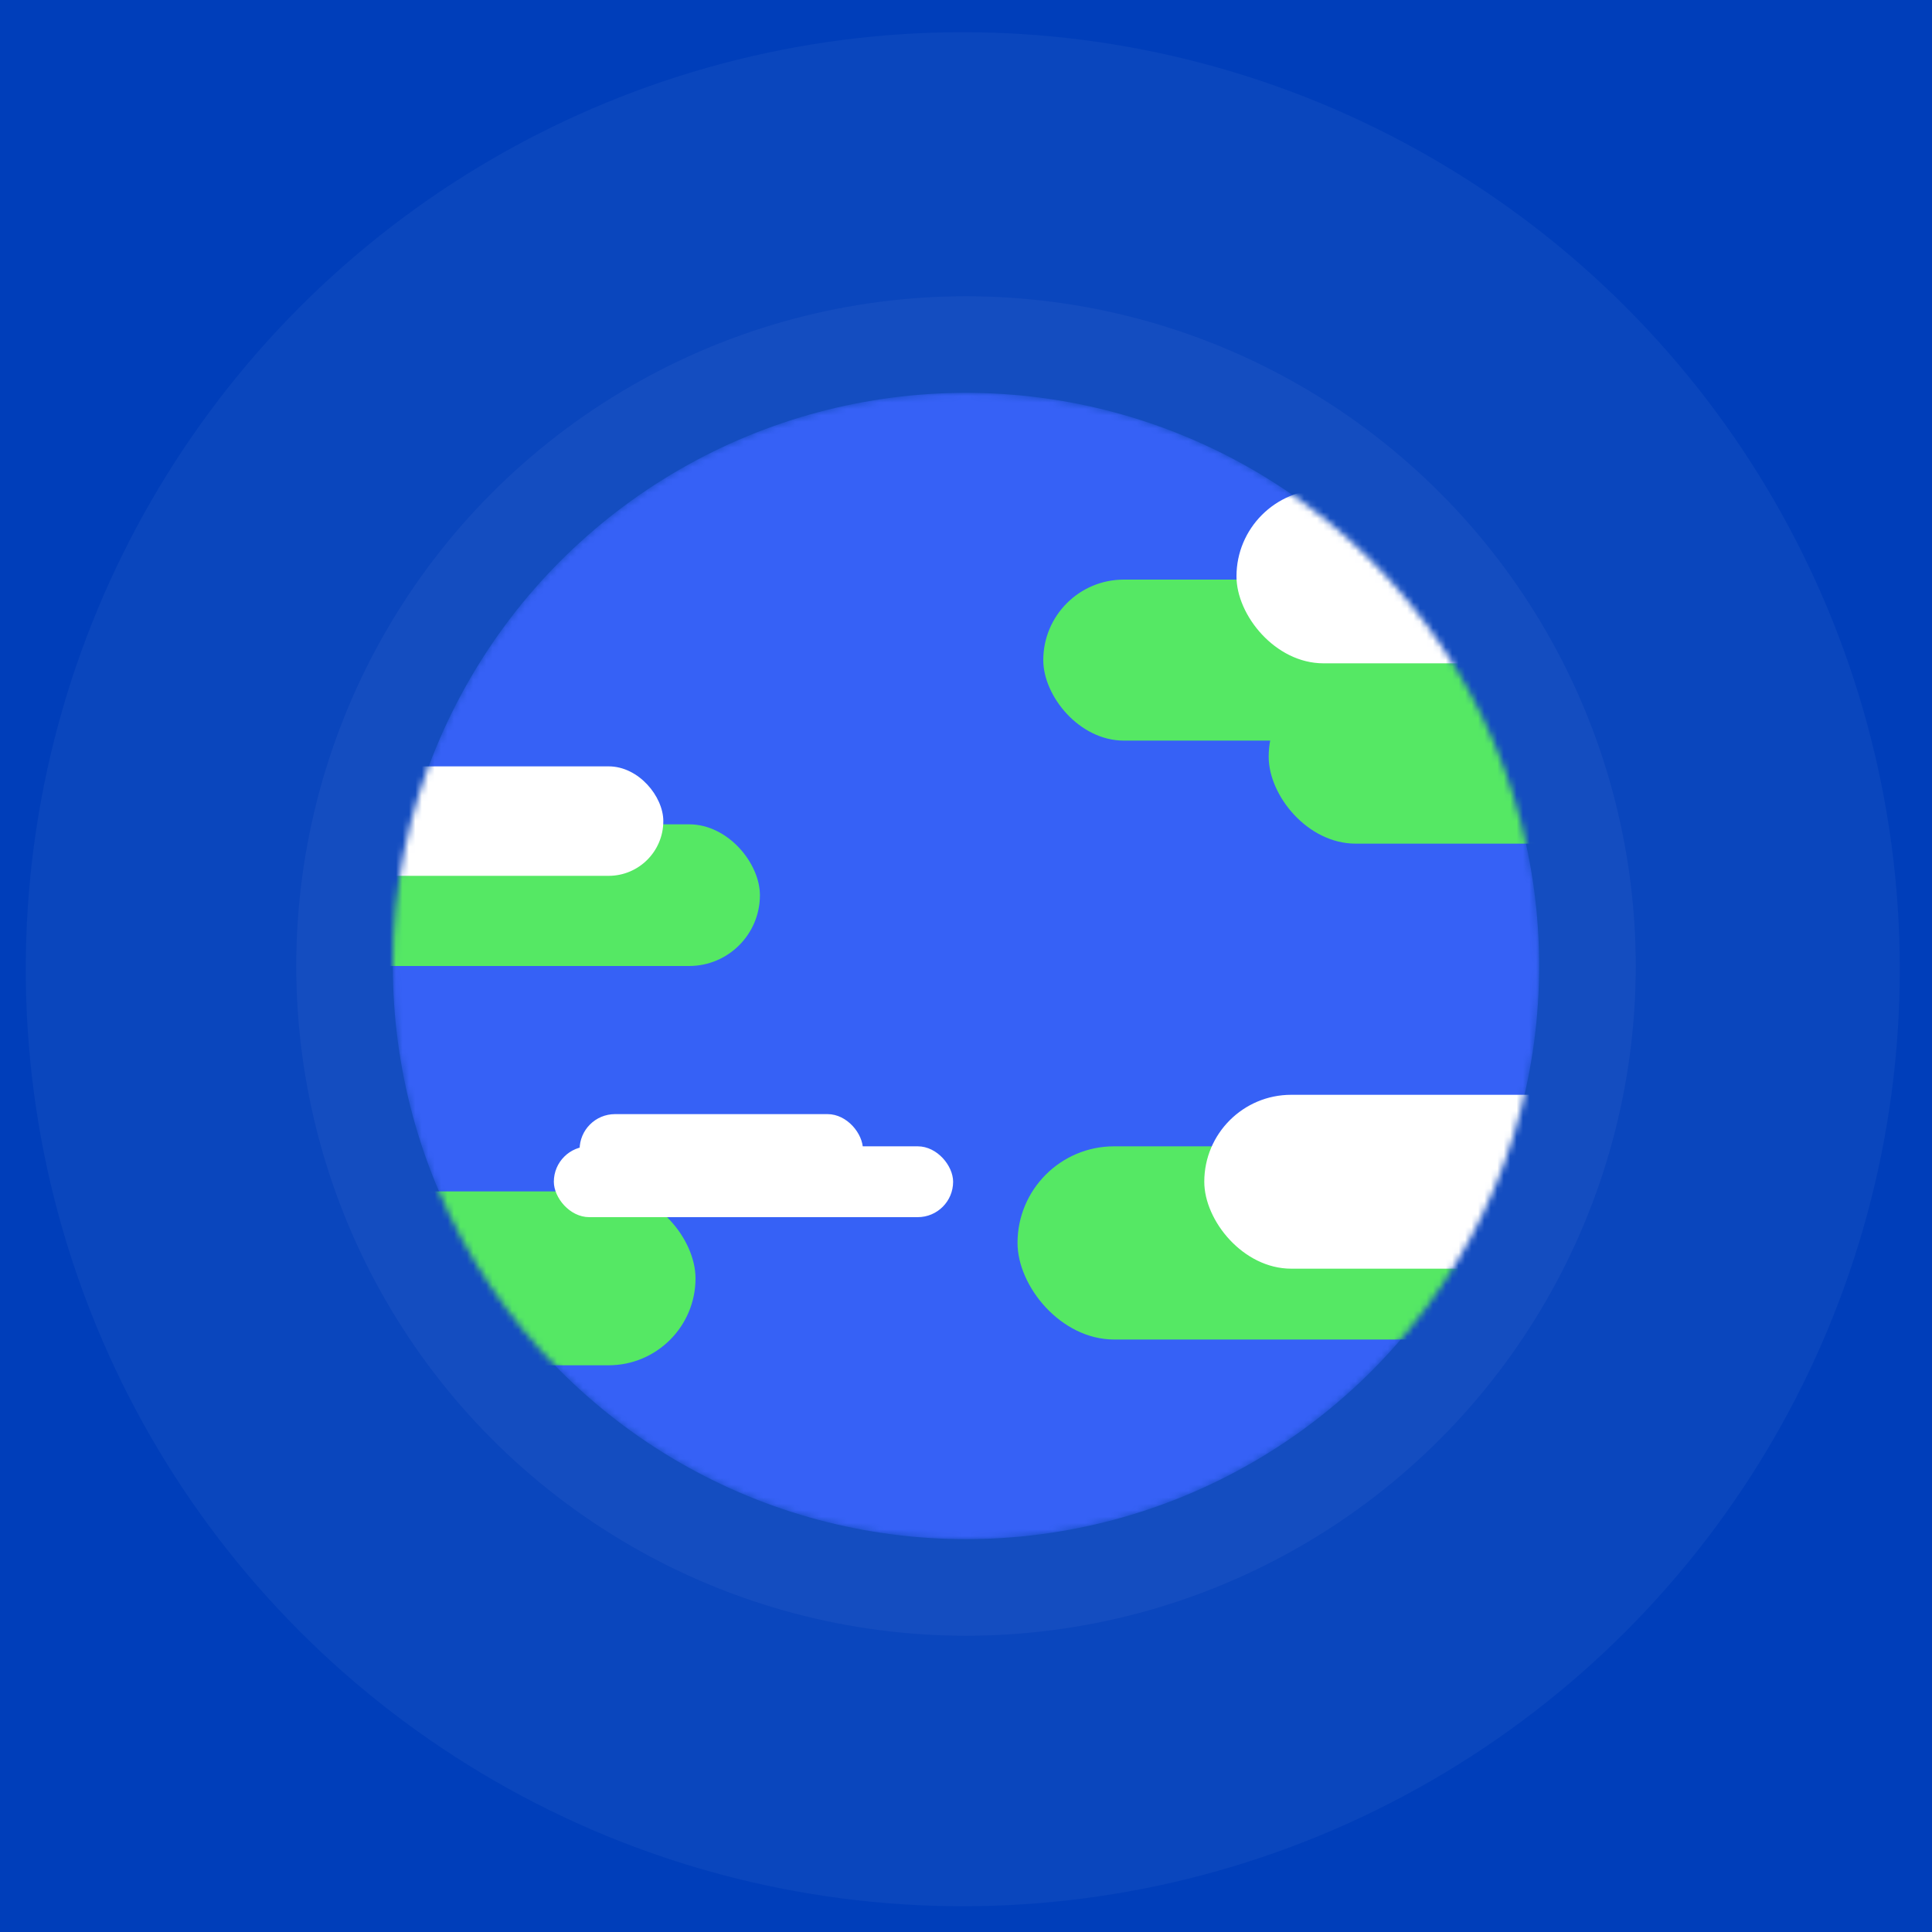 <svg width="300" height="300" viewBox="0 0 300 300" fill="none" xmlns="http://www.w3.org/2000/svg">
<rect width="300" height="300" fill="#003EBA"/>
<circle cx="150" cy="150" r="104" fill="white" fill-opacity="0.04"/>
<circle cx="149.5" cy="150.5" r="145.5" fill="white" fill-opacity="0.04"/>
<mask id="mask0" mask-type="alpha" maskUnits="userSpaceOnUse" x="61" y="61" width="178" height="178">
<circle cx="150" cy="150" r="89" fill="#3661F6"/>
</mask>
<g mask="url(#mask0)">
<circle cx="150" cy="150" r="89" fill="#3661F6"/>
<rect x="158" y="178" width="134" height="30" rx="15" fill="#55E864"/>
<rect x="-26" y="185" width="134" height="27" rx="13.5" fill="#55E864"/>
<rect x="-16" y="128" width="134" height="22" rx="11" fill="#55E864"/>
<rect x="162" y="90" width="134" height="25" rx="12.5" fill="#55E864"/>
<rect x="197" y="104" width="134" height="27" rx="13.5" fill="#55E864"/>
<rect x="192" y="76" width="78" height="27" rx="13.5" fill="white"/>
<rect x="25" y="119" width="78" height="17" rx="8.5" fill="white"/>
<rect x="187" y="170" width="78" height="27" rx="13.5" fill="white"/>
<rect x="86" y="178" width="62" height="11" rx="5.5" fill="white"/>
<rect x="90" y="173" width="44" height="11" rx="5.5" fill="white"/>
</g>
</svg>
